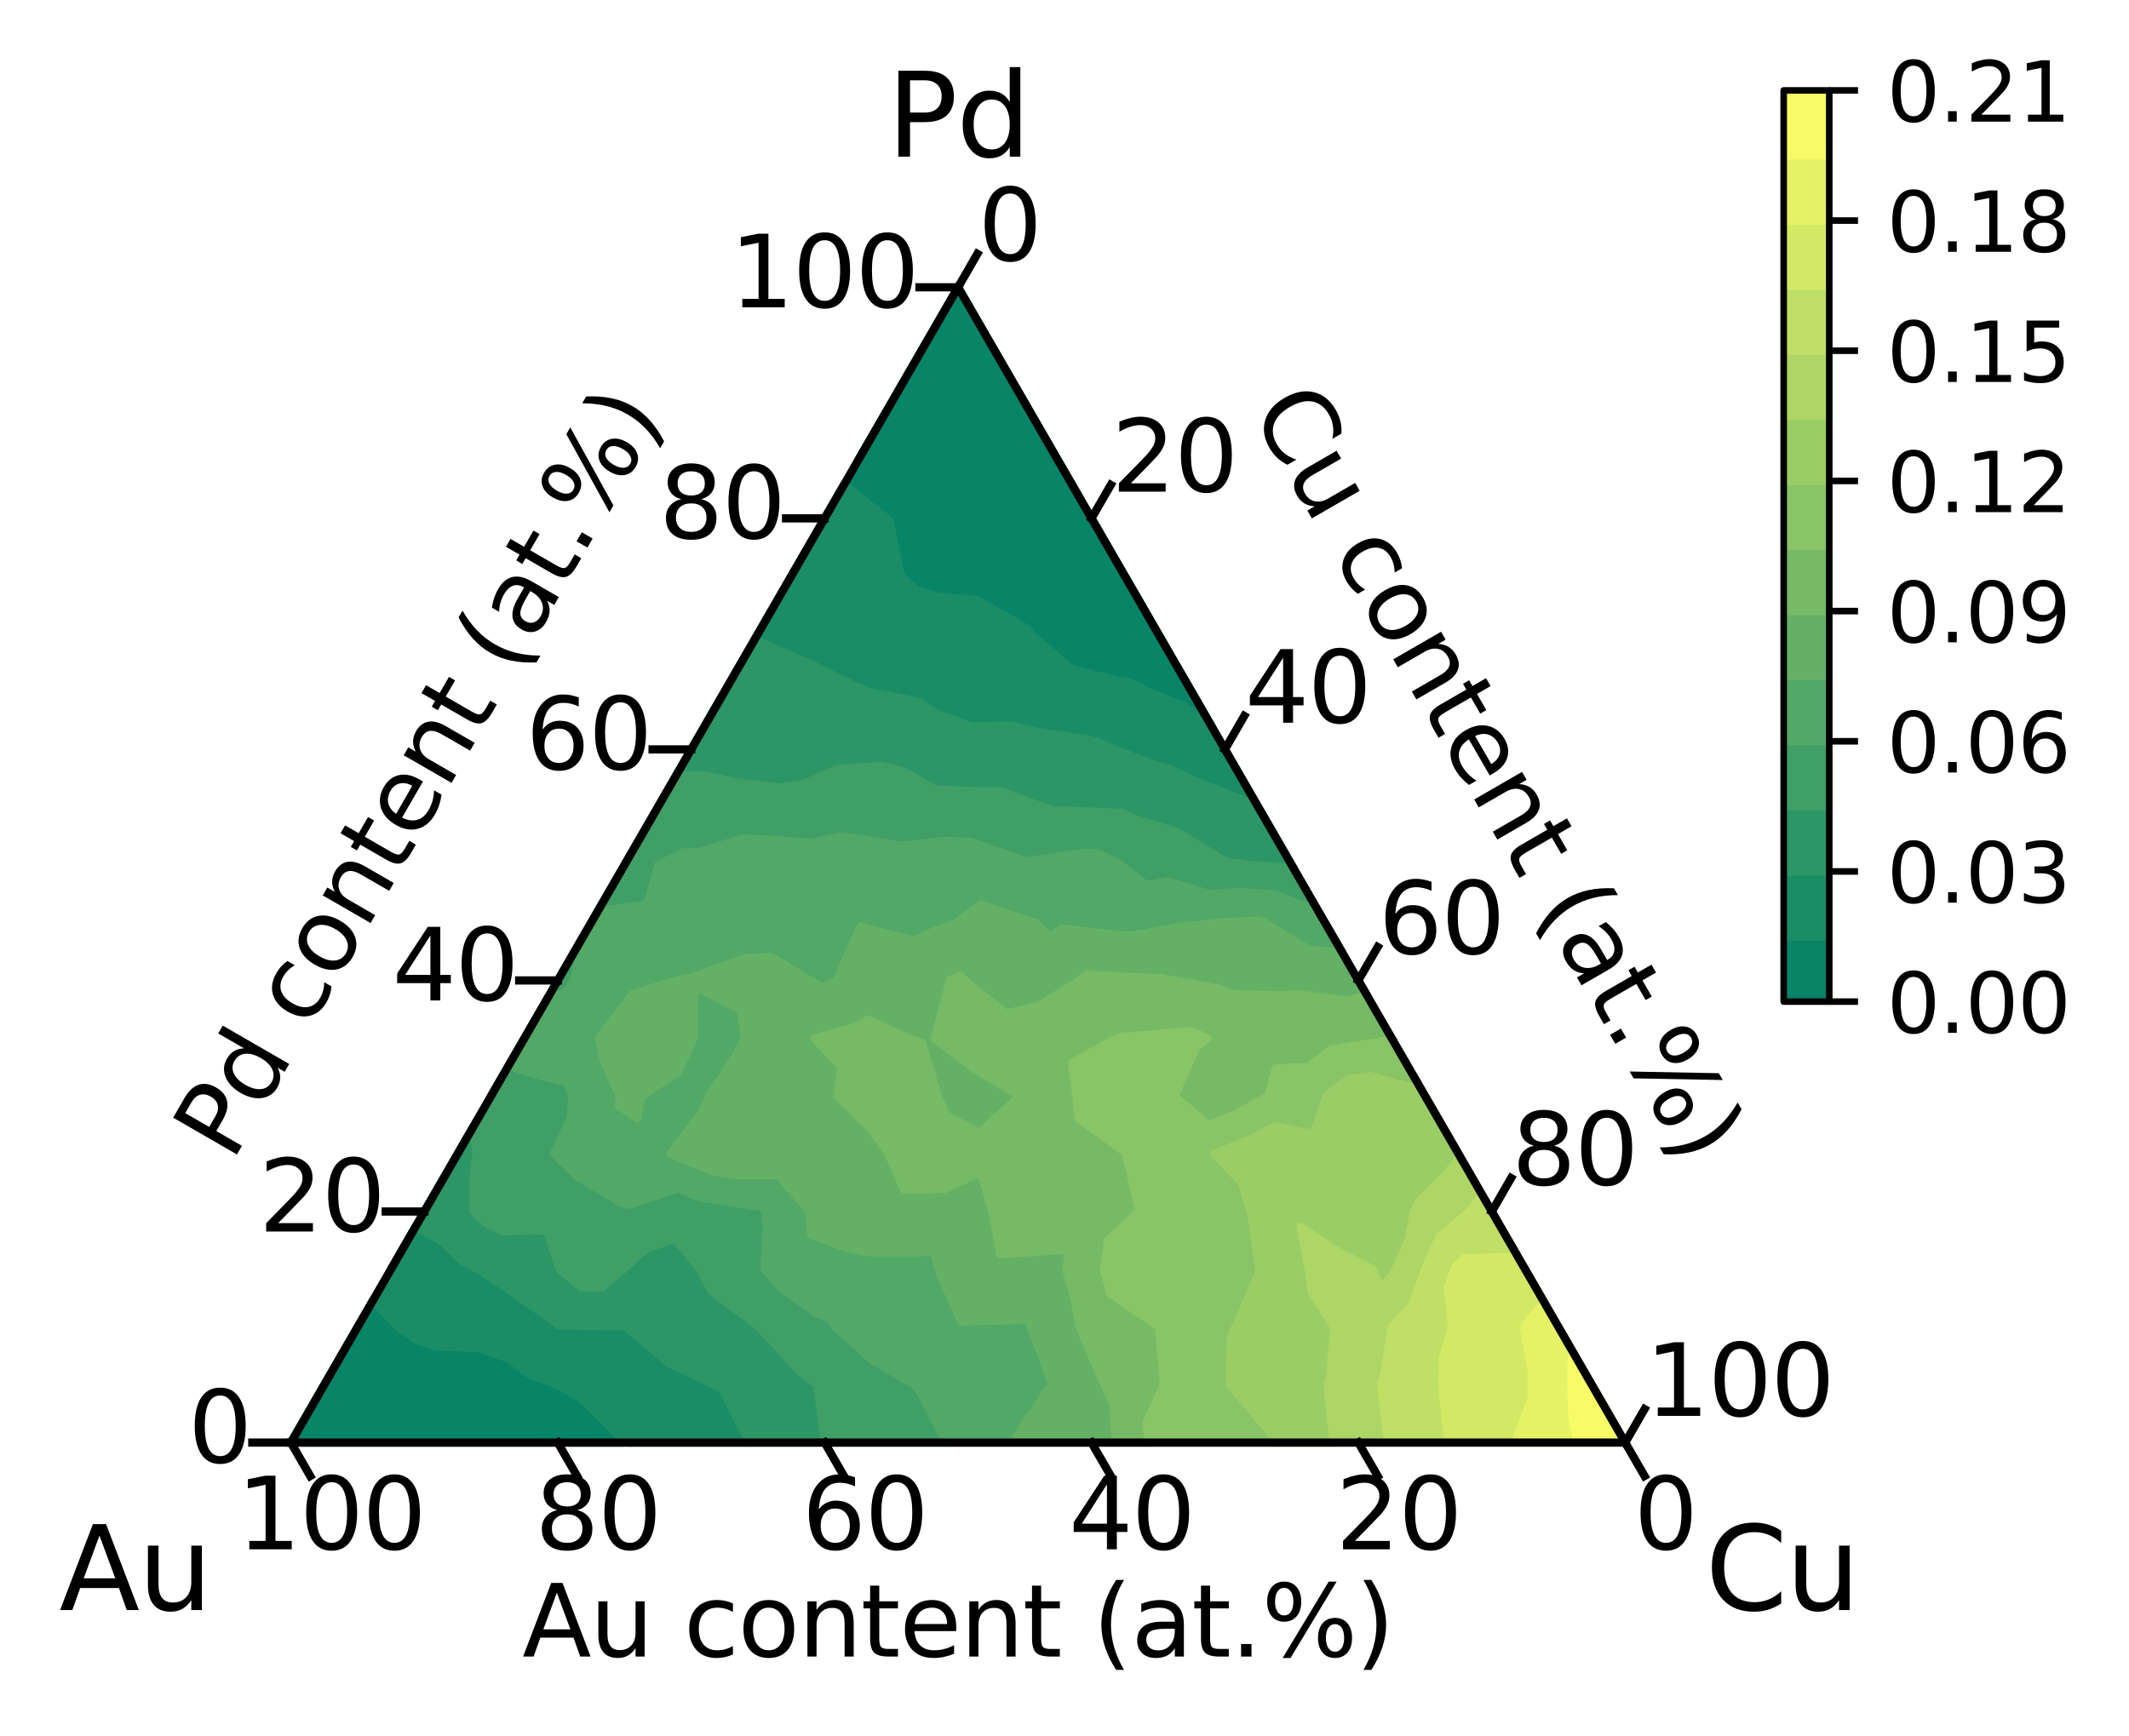 <?xml version="1.0" encoding="utf-8" standalone="no"?>
<!DOCTYPE svg PUBLIC "-//W3C//DTD SVG 1.1//EN"
  "http://www.w3.org/Graphics/SVG/1.1/DTD/svg11.dtd">
<svg xmlns:xlink="http://www.w3.org/1999/xlink" width="259.002pt" height="211.27pt" viewBox="0 0 259.002 211.27" xmlns="http://www.w3.org/2000/svg" version="1.1">
 <defs>
  <style type="text/css">*{stroke-linejoin: round; stroke-linecap: butt}</style>
 </defs>
 <g id="figure_1">
  <g id="patch_1">
   <path d="M 0 211.27 
L 259.002 211.27 
L 259.002 0 
L 0 0 
z
" style="fill: #ffffff"/>
  </g>
  <g id="axes_1">
   <g id="patch_2">
    <path d="M 27.273 183.653 
L 205.833 183.653 
L 205.833 26.841 
L 27.273 26.841 
z
" style="fill: #ffffff"/>
   </g>
   <g id="PathCollection_1">
    <defs>
     <path id="m150e39f22b" d="M 102.672 -152.271 
L 107.87 -148.196 
L 108.223 -147.826 
L 109.596 -141.167 
L 111.528 -139.494 
L 113.91 -138.715 
L 118.92 -138.239 
L 123.993 -135.31 
L 125 -134.712 
L 125.39 -134.138 
L 130.32 -129.869 
L 136.08 -128.432 
L 137.486 -128.222 
L 139.699 -127.109 
L 143.974 -125.401 
L 147.367 -122.94 
L 144.96 -127.109 
L 140.902 -134.138 
L 136.844 -141.167 
L 132.785 -148.196 
L 128.727 -155.225 
L 124.669 -162.254 
L 120.611 -169.283 
L 116.553 -176.312 
L 112.494 -169.283 
L 108.436 -162.254 
L 104.378 -155.225 
M 76.377 -35.733 
L 76.047 -35.865 
L 75.717 -36.172 
L 70.872 -40.959 
L 67.854 -42.762 
L 64.5 -43.981 
L 61.979 -45.909 
L 58.266 -47.241 
L 52.988 -47.424 
L 50.717 -48.223 
L 48.471 -49.791 
L 45.356 -52.997 
L 43.505 -49.791 
L 39.447 -42.762 
L 35.389 -35.733 
L 43.505 -35.733 
L 51.622 -35.733 
L 59.738 -35.733 
L 67.854 -35.733 
L 75.971 -35.733 
" style="stroke: #088466"/>
    </defs>
    <g clip-path="url(#pa6cd8d356a)">
     <use xlink:href="#m150e39f22b" x="0" y="211.27" style="fill: #088466; stroke: #088466"/>
    </g>
   </g>
   <g id="PathCollection_2">
    <defs>
     <path id="m1c103db5a5" d="M 147.367 -122.94 
L 143.974 -125.401 
L 139.699 -127.109 
L 137.486 -128.222 
L 136.08 -128.432 
L 130.32 -129.869 
L 125.39 -134.138 
L 125 -134.712 
L 123.993 -135.31 
L 118.92 -138.239 
L 113.91 -138.715 
L 111.528 -139.494 
L 109.596 -141.167 
L 108.223 -147.826 
L 107.87 -148.196 
L 102.672 -152.271 
L 100.32 -148.196 
L 96.262 -141.167 
L 92.204 -134.138 
L 91.835 -133.499 
L 92.894 -132.942 
L 98.291 -130.624 
L 104.001 -127.763 
L 104.658 -127.594 
L 105.46 -127.109 
L 111.772 -125.858 
L 114.069 -124.382 
L 118.168 -122.878 
L 122.984 -122.998 
L 125.935 -122.274 
L 132.063 -121.331 
L 133.346 -121.052 
L 135.534 -120.08 
L 139.923 -118.385 
L 142.288 -117.679 
L 146.524 -115.76 
L 152.951 -113.268 
L 149.018 -120.08 
M 45.356 -52.997 
L 48.471 -49.791 
L 50.717 -48.223 
L 52.988 -47.424 
L 58.266 -47.241 
L 61.979 -45.909 
L 64.5 -43.981 
L 67.854 -42.762 
L 70.872 -40.959 
L 75.717 -36.172 
L 76.047 -35.865 
L 76.377 -35.733 
L 84.087 -35.733 
L 91.134 -35.733 
L 87.875 -42.293 
L 86.943 -42.762 
L 81.499 -45.308 
L 76.166 -49.791 
L 76.076 -49.973 
L 75.934 -49.854 
L 67.98 -50.007 
L 67.49 -50.421 
L 62.23 -54.107 
L 58.202 -56.82 
L 56.262 -57.828 
L 53.651 -60.334 
L 50.54 -61.974 
L 47.564 -56.82 
" style="stroke: #1a8d66"/>
    </defs>
    <g clip-path="url(#pa6cd8d356a)">
     <use xlink:href="#m1c103db5a5" x="0" y="211.27" style="fill: #1a8d66; stroke: #1a8d66"/>
    </g>
   </g>
   <g id="PathCollection_3">
    <defs>
     <path id="ma4f10b18a1" d="M 152.951 -113.268 
L 146.524 -115.76 
L 142.288 -117.679 
L 139.923 -118.385 
L 135.534 -120.08 
L 133.346 -121.052 
L 132.063 -121.331 
L 125.935 -122.274 
L 122.984 -122.998 
L 118.168 -122.878 
L 114.069 -124.382 
L 111.772 -125.858 
L 105.46 -127.109 
L 104.658 -127.594 
L 104.001 -127.763 
L 98.291 -130.624 
L 92.894 -132.942 
L 91.835 -133.499 
L 88.145 -127.109 
L 84.087 -120.08 
L 82.277 -116.946 
L 85.947 -116.859 
L 89.866 -116.031 
L 94.892 -115.424 
L 97.922 -115.927 
L 101.721 -117.654 
L 107.266 -118.053 
L 109.997 -117.377 
L 113.735 -115.2 
L 119.521 -114.938 
L 121.723 -114.977 
L 126.977 -113.051 
L 128.468 -112.602 
L 128.946 -112.672 
L 136.445 -112.362 
L 137.585 -111.768 
L 143.214 -110.027 
L 148.607 -106.734 
L 149.229 -106.388 
L 151.724 -106.022 
L 156.936 -105.679 
L 157.447 -105.482 
L 157.134 -106.022 
L 153.076 -113.051 
M 50.54 -61.974 
L 53.651 -60.334 
L 56.262 -57.828 
L 58.202 -56.82 
L 62.23 -54.107 
L 67.49 -50.421 
L 67.98 -50.007 
L 75.934 -49.854 
L 76.076 -49.973 
L 76.166 -49.791 
L 81.499 -45.308 
L 86.943 -42.762 
L 87.875 -42.293 
L 91.134 -35.733 
L 92.204 -35.733 
L 100.32 -35.733 
L 99.431 -42.762 
L 97.246 -44.467 
L 92.328 -49.791 
L 92.24 -49.853 
L 92.023 -50.103 
L 86.587 -54.121 
L 85.188 -56.82 
L 82.172 -60.532 
L 78.573 -59.342 
L 75.831 -56.82 
L 73.192 -54.603 
L 70.661 -54.652 
L 68.1 -56.82 
L 66.536 -61.566 
L 61.125 -61.447 
L 58.992 -62.556 
L 57.645 -63.849 
L 57.549 -67.641 
L 57.934 -70.878 
L 57.626 -74.248 
L 55.68 -70.878 
L 51.622 -63.849 
" style="stroke: #2c9666"/>
    </defs>
    <g clip-path="url(#pa6cd8d356a)">
     <use xlink:href="#ma4f10b18a1" x="0" y="211.27" style="fill: #2c9666; stroke: #2c9666"/>
    </g>
   </g>
   <g id="PathCollection_4">
    <defs>
     <path id="m9de7af0b4a" d="M 157.447 -105.482 
L 156.936 -105.679 
L 151.724 -106.022 
L 149.229 -106.388 
L 148.607 -106.734 
L 143.214 -110.027 
L 137.585 -111.768 
L 136.445 -112.362 
L 128.946 -112.672 
L 128.468 -112.602 
L 126.977 -113.051 
L 121.723 -114.977 
L 119.521 -114.938 
L 113.735 -115.2 
L 109.997 -117.377 
L 107.266 -118.053 
L 101.721 -117.654 
L 97.922 -115.927 
L 94.892 -115.424 
L 89.866 -116.031 
L 85.947 -116.859 
L 82.277 -116.946 
L 80.029 -113.051 
L 75.971 -106.022 
L 72.724 -100.399 
L 78.734 -101.237 
L 80.093 -106.022 
L 83.189 -107.579 
L 84.973 -107.557 
L 90.343 -109.246 
L 93.961 -109.067 
L 98.77 -108.707 
L 102.349 -109.537 
L 106.807 -108.845 
L 109.789 -108.365 
L 114.86 -108.955 
L 118.171 -108.826 
L 124.3 -106.661 
L 124.929 -106.472 
L 131.93 -107.504 
L 133.601 -107.435 
L 136.311 -106.022 
L 139.481 -103.562 
L 142.044 -104.044 
L 146.996 -102.52 
L 150.92 -102.728 
L 155.074 -102.454 
L 160.373 -100.413 
M 66.711 -89.985 
L 68.751 -90.411 
L 69.775 -91.965 
L 71.236 -97.822 
L 67.854 -91.965 
M 57.626 -74.248 
L 57.934 -70.878 
L 57.549 -67.641 
L 57.645 -63.849 
L 58.992 -62.556 
L 61.125 -61.447 
L 66.536 -61.566 
L 68.1 -56.82 
L 70.661 -54.652 
L 73.192 -54.603 
L 75.831 -56.82 
L 78.573 -59.342 
L 82.172 -60.532 
L 85.188 -56.82 
L 86.587 -54.121 
L 92.023 -50.103 
L 92.24 -49.853 
L 92.328 -49.791 
L 97.246 -44.467 
L 99.431 -42.762 
L 100.32 -35.733 
L 108.436 -35.733 
L 115.113 -35.733 
L 111.974 -41.861 
L 111.289 -42.762 
L 106.114 -45.769 
L 101.623 -49.791 
L 100.958 -50.895 
L 99.37 -51.436 
L 94.957 -54.56 
L 92.997 -56.82 
L 93.28 -61.984 
L 93.129 -63.849 
L 92.58 -64.501 
L 91.827 -64.501 
L 85.087 -65.58 
L 82.476 -66.64 
L 76.428 -64.641 
L 75.249 -65.098 
L 70.298 -68.081 
L 67.397 -70.878 
L 69.431 -75.176 
L 69.654 -77.907 
L 68.869 -79.664 
L 66.574 -80.124 
L 61.862 -81.585 
L 59.738 -77.907 
" style="stroke: #409f66"/>
    </defs>
    <g clip-path="url(#pa6cd8d356a)">
     <use xlink:href="#m9de7af0b4a" x="0" y="211.27" style="fill: #409f66; stroke: #409f66"/>
    </g>
   </g>
   <g id="PathCollection_5">
    <defs>
     <path id="m9ad0bdc024" d="M 160.373 -100.413 
L 155.074 -102.454 
L 150.92 -102.728 
L 146.996 -102.52 
L 142.044 -104.044 
L 139.481 -103.562 
L 136.311 -106.022 
L 133.601 -107.435 
L 131.93 -107.504 
L 124.929 -106.472 
L 124.3 -106.661 
L 118.171 -108.826 
L 114.86 -108.955 
L 109.789 -108.365 
L 106.807 -108.845 
L 102.349 -109.537 
L 98.77 -108.707 
L 93.961 -109.067 
L 90.343 -109.246 
L 84.973 -107.557 
L 83.189 -107.579 
L 80.093 -106.022 
L 78.734 -101.237 
L 72.724 -100.399 
L 71.913 -98.993 
L 71.236 -97.822 
L 69.775 -91.965 
L 68.751 -90.411 
L 66.711 -89.985 
L 63.796 -84.936 
L 61.862 -81.585 
L 66.574 -80.124 
L 68.869 -79.664 
L 69.654 -77.907 
L 69.431 -75.176 
L 67.397 -70.878 
L 70.298 -68.081 
L 75.249 -65.098 
L 76.428 -64.641 
L 82.476 -66.64 
L 85.087 -65.58 
L 91.827 -64.501 
L 92.58 -64.501 
L 93.129 -63.849 
L 93.28 -61.984 
L 92.997 -56.82 
L 94.957 -54.56 
L 99.37 -51.436 
L 100.958 -50.895 
L 101.623 -49.791 
L 106.114 -45.769 
L 111.289 -42.762 
L 111.974 -41.861 
L 115.113 -35.733 
L 116.553 -35.733 
L 123.17 -35.733 
L 123.968 -36.946 
L 127.937 -42.762 
L 126.883 -45.957 
L 125.389 -49.791 
L 125.21 -50.728 
L 124.158 -50.675 
L 116.935 -50.453 
L 114.149 -56.82 
L 113.72 -58.942 
L 111.303 -58.883 
L 105.569 -58.883 
L 102.832 -59.497 
L 98.697 -61.037 
L 98.469 -63.849 
L 94.754 -68.267 
L 89.653 -68.267 
L 86.893 -68.708 
L 81.551 -70.878 
L 85.332 -75.751 
L 86.296 -77.907 
L 89.446 -82.683 
L 90.636 -84.936 
L 90.123 -88.361 
L 84.468 -91.306 
L 84.379 -84.936 
L 82.435 -80.768 
L 77.967 -77.907 
L 77.532 -75.203 
L 75.302 -76.748 
L 75.397 -77.907 
L 73.434 -82.3 
L 72.874 -84.936 
L 76.939 -90.287 
L 82.284 -91.965 
L 83.915 -92.264 
L 84.324 -92.374 
L 90.637 -94.678 
L 93.843 -94.804 
L 98.551 -91.965 
L 99.854 -91.157 
L 100.661 -91.373 
L 101.804 -91.965 
L 104.675 -98.479 
L 111.24 -96.821 
L 113.206 -97.762 
L 116.437 -98.993 
L 119.318 -101.233 
L 121.446 -100.439 
L 125.923 -98.993 
L 127.726 -97.259 
L 129.135 -98.287 
L 135.979 -97.497 
L 137.759 -97.409 
L 144.788 -98.695 
L 145.18 -98.612 
L 148.116 -98.993 
L 152.929 -99.249 
L 153.213 -99.23 
L 153.827 -98.993 
L 159.27 -95.664 
L 163.3 -95.344 
L 161.193 -98.993 
" style="stroke: #52a866"/>
    </defs>
    <g clip-path="url(#pa6cd8d356a)">
     <use xlink:href="#m9ad0bdc024" x="0" y="211.27" style="fill: #52a866; stroke: #52a866"/>
    </g>
   </g>
   <g id="PathCollection_6">
    <defs>
     <path id="ma063f87b47" d="M 163.3 -95.344 
L 159.27 -95.664 
L 153.827 -98.993 
L 153.213 -99.23 
L 152.929 -99.249 
L 148.116 -98.993 
L 145.18 -98.612 
L 144.788 -98.695 
L 137.759 -97.409 
L 135.979 -97.497 
L 129.135 -98.287 
L 127.726 -97.259 
L 125.923 -98.993 
L 121.446 -100.439 
L 119.318 -101.233 
L 116.437 -98.993 
L 113.206 -97.762 
L 111.24 -96.821 
L 104.675 -98.479 
L 101.804 -91.965 
L 100.661 -91.373 
L 99.854 -91.157 
L 98.551 -91.965 
L 93.843 -94.804 
L 90.637 -94.678 
L 84.324 -92.374 
L 83.915 -92.264 
L 82.284 -91.965 
L 76.939 -90.287 
L 72.874 -84.936 
L 73.434 -82.3 
L 75.397 -77.907 
L 75.302 -76.748 
L 77.532 -75.203 
L 77.967 -77.907 
L 82.435 -80.768 
L 84.379 -84.936 
L 84.468 -91.306 
L 90.123 -88.361 
L 90.636 -84.936 
L 89.446 -82.683 
L 86.296 -77.907 
L 85.332 -75.751 
L 81.551 -70.878 
L 86.893 -68.708 
L 89.653 -68.267 
L 94.754 -68.267 
L 98.469 -63.849 
L 98.697 -61.037 
L 102.832 -59.497 
L 105.569 -58.883 
L 111.303 -58.883 
L 113.72 -58.942 
L 114.149 -56.82 
L 116.935 -50.453 
L 124.158 -50.675 
L 125.21 -50.728 
L 125.389 -49.791 
L 126.883 -45.957 
L 127.937 -42.762 
L 123.968 -36.946 
L 123.17 -35.733 
L 124.669 -35.733 
L 132.785 -35.733 
L 135.734 -35.733 
L 135.452 -40.351 
L 134.375 -42.762 
L 131.95 -48.344 
L 131.386 -49.791 
L 130.697 -53.409 
L 129.727 -56.82 
L 130.094 -59.187 
L 127.44 -59.05 
L 121.668 -58.65 
L 120.749 -63.849 
L 119.331 -68.661 
L 114.963 -66.602 
L 109.987 -66.535 
L 108.081 -70.878 
L 106.052 -73.777 
L 101.934 -77.907 
L 102.349 -81.421 
L 99.117 -84.936 
L 103.675 -86.153 
L 105.681 -87.193 
L 110.422 -84.936 
L 112.176 -84.384 
L 114.074 -77.907 
L 115.155 -75.485 
L 119.147 -73.414 
L 124.063 -77.907 
L 118.488 -81.259 
L 113.712 -84.936 
L 114.708 -88.77 
L 115.586 -91.965 
L 116.343 -92.327 
L 116.88 -92.531 
L 117.348 -91.965 
L 122.336 -87.923 
L 126.438 -88.9 
L 131.336 -91.965 
L 132.356 -92.708 
L 133.161 -92.615 
L 140.743 -92.24 
L 141.098 -92.305 
L 142.705 -91.965 
L 148.441 -90.965 
L 149.998 -90.268 
L 156.103 -90.177 
L 158.116 -90.264 
L 163.842 -89.524 
L 166.308 -90.134 
L 165.251 -91.965 
" style="stroke: #64b166"/>
    </defs>
    <g clip-path="url(#pa6cd8d356a)">
     <use xlink:href="#ma063f87b47" x="0" y="211.27" style="fill: #64b166; stroke: #64b166"/>
    </g>
   </g>
   <g id="PathCollection_7">
    <defs>
     <path id="m164bddf529" d="M 166.308 -90.134 
L 163.842 -89.524 
L 158.116 -90.264 
L 156.103 -90.177 
L 149.998 -90.268 
L 148.441 -90.965 
L 142.705 -91.965 
L 141.098 -92.305 
L 140.743 -92.24 
L 133.161 -92.615 
L 132.356 -92.708 
L 131.336 -91.965 
L 126.438 -88.9 
L 122.336 -87.923 
L 117.348 -91.965 
L 116.88 -92.531 
L 116.343 -92.327 
L 115.586 -91.965 
L 114.708 -88.77 
L 113.712 -84.936 
L 118.488 -81.259 
L 124.063 -77.907 
L 119.147 -73.414 
L 115.155 -75.485 
L 114.074 -77.907 
L 112.176 -84.384 
L 110.422 -84.936 
L 105.681 -87.193 
L 103.675 -86.153 
L 99.117 -84.936 
L 102.349 -81.421 
L 101.934 -77.907 
L 106.052 -73.777 
L 108.081 -70.878 
L 109.987 -66.535 
L 114.963 -66.602 
L 119.331 -68.661 
L 120.749 -63.849 
L 121.668 -58.65 
L 127.44 -59.05 
L 130.094 -59.187 
L 129.727 -56.82 
L 130.697 -53.409 
L 131.386 -49.791 
L 131.95 -48.344 
L 134.375 -42.762 
L 135.452 -40.351 
L 135.734 -35.733 
L 139.649 -35.733 
L 139.5 -38.16 
L 141.578 -42.762 
L 141.023 -49.581 
L 141.019 -49.791 
L 140.987 -49.939 
L 140.808 -49.952 
L 135.119 -53.832 
L 134.269 -56.82 
L 134.814 -60.334 
L 138.583 -63.849 
L 137.069 -70.487 
L 136.994 -70.878 
L 137.063 -71.258 
L 136.663 -71.19 
L 131.213 -75.184 
L 130.929 -77.907 
L 130.427 -81.991 
L 135.916 -84.936 
L 136.722 -85.145 
L 136.955 -85.128 
L 144.481 -85.765 
L 145.351 -85.613 
L 146.864 -84.936 
L 145.567 -83.884 
L 142.888 -77.907 
L 146.97 -74.359 
L 150.3 -75.687 
L 154.331 -77.907 
L 155.191 -81.273 
L 159.182 -81.452 
L 161.976 -83.578 
L 169.175 -84.703 
L 169.495 -84.614 
L 169.309 -84.936 
" style="stroke: #76ba66"/>
    </defs>
    <g clip-path="url(#pa6cd8d356a)">
     <use xlink:href="#m164bddf529" x="0" y="211.27" style="fill: #76ba66; stroke: #76ba66"/>
    </g>
   </g>
   <g id="PathCollection_8">
    <defs>
     <path id="m272ff31bba" d="M 169.495 -84.614 
L 169.175 -84.703 
L 161.976 -83.578 
L 159.182 -81.452 
L 155.191 -81.273 
L 154.331 -77.907 
L 150.3 -75.687 
L 146.97 -74.359 
L 142.888 -77.907 
L 145.567 -83.884 
L 146.864 -84.936 
L 145.351 -85.613 
L 144.481 -85.765 
L 136.955 -85.128 
L 136.722 -85.145 
L 135.916 -84.936 
L 130.427 -81.991 
L 130.929 -77.907 
L 131.213 -75.184 
L 136.663 -71.19 
L 137.063 -71.258 
L 136.994 -70.878 
L 137.069 -70.487 
L 138.583 -63.849 
L 134.814 -60.334 
L 134.269 -56.82 
L 135.119 -53.832 
L 140.808 -49.952 
L 140.987 -49.939 
L 141.019 -49.791 
L 141.023 -49.581 
L 141.578 -42.762 
L 139.5 -38.16 
L 139.649 -35.733 
L 140.902 -35.733 
L 149.018 -35.733 
L 155.511 -35.733 
L 151.695 -40.369 
L 149.59 -42.762 
L 149.746 -48.529 
L 150.281 -49.791 
L 153.23 -56.553 
L 153.197 -56.82 
L 153.166 -56.976 
L 152.174 -63.849 
L 151.047 -67.363 
L 147.75 -70.878 
L 152.08 -72.604 
L 155.002 -74.213 
L 159.792 -73.303 
L 161.399 -77.907 
L 164.075 -79.943 
L 166.659 -80.346 
L 172.973 -78.589 
" style="stroke: #89c466"/>
    </defs>
    <g clip-path="url(#pa6cd8d356a)">
     <use xlink:href="#m272ff31bba" x="0" y="211.27" style="fill: #89c466; stroke: #89c466"/>
    </g>
   </g>
   <g id="PathCollection_9">
    <defs>
     <path id="m8b80206f94" d="M 172.973 -78.589 
L 166.659 -80.346 
L 164.075 -79.943 
L 161.399 -77.907 
L 159.792 -73.303 
L 155.002 -74.213 
L 152.08 -72.604 
L 147.75 -70.878 
L 151.047 -67.363 
L 152.174 -63.849 
L 153.166 -56.976 
L 153.197 -56.82 
L 153.23 -56.553 
L 150.281 -49.791 
L 149.746 -48.529 
L 149.59 -42.762 
L 151.695 -40.369 
L 155.511 -35.733 
L 157.134 -35.733 
L 162.218 -35.733 
L 161.604 -42.05 
L 161.54 -42.762 
L 161.842 -43.886 
L 162.312 -49.791 
L 159.576 -54.019 
L 159.224 -56.82 
L 158.225 -61.96 
L 162.51 -59.101 
L 166.956 -56.82 
L 168 -54.552 
L 169.602 -56.312 
L 169.786 -56.82 
L 171.338 -60.334 
L 172.037 -63.849 
L 172.629 -65.127 
L 175.985 -68.383 
L 177.623 -70.535 
L 177.425 -70.878 
L 173.367 -77.907 
" style="stroke: #9bcd66"/>
    </defs>
    <g clip-path="url(#pa6cd8d356a)">
     <use xlink:href="#m8b80206f94" x="0" y="211.27" style="fill: #9bcd66; stroke: #9bcd66"/>
    </g>
   </g>
   <g id="PathCollection_10">
    <defs>
     <path id="mc597805eb3" d="M 177.623 -70.535 
L 175.985 -68.383 
L 172.629 -65.127 
L 172.037 -63.849 
L 171.338 -60.334 
L 169.786 -56.82 
L 169.602 -56.312 
L 168 -54.552 
L 166.956 -56.82 
L 162.51 -59.101 
L 158.225 -61.96 
L 159.224 -56.82 
L 159.576 -54.019 
L 162.312 -49.791 
L 161.842 -43.886 
L 161.54 -42.762 
L 161.604 -42.05 
L 162.218 -35.733 
L 165.251 -35.733 
L 168.894 -35.733 
L 168.219 -40.874 
L 168.05 -42.762 
L 168.45 -44.25 
L 169.328 -49.791 
L 171.8 -52.506 
L 173.367 -56.82 
L 175.126 -60.803 
L 178.778 -63.849 
L 180.316 -65.87 
" style="stroke: #add666"/>
    </defs>
    <g clip-path="url(#pa6cd8d356a)">
     <use xlink:href="#mc597805eb3" x="0" y="211.27" style="fill: #add666; stroke: #add666"/>
    </g>
   </g>
   <g id="PathCollection_11">
    <defs>
     <path id="m38ea5873fd" d="M 180.316 -65.87 
L 178.778 -63.849 
L 175.126 -60.803 
L 173.367 -56.82 
L 171.8 -52.506 
L 169.328 -49.791 
L 168.45 -44.25 
L 168.05 -42.762 
L 168.219 -40.874 
L 168.894 -35.733 
L 173.367 -35.733 
L 176.179 -35.733 
L 175.731 -39.826 
L 175.486 -42.762 
L 175.522 -46.059 
L 176.66 -49.791 
L 176.137 -54.588 
L 176.948 -56.82 
L 177.155 -57.288 
L 178.198 -58.158 
L 184.648 -58.367 
L 181.484 -63.849 
" style="stroke: #bfdf66"/>
    </defs>
    <g clip-path="url(#pa6cd8d356a)">
     <use xlink:href="#m38ea5873fd" x="0" y="211.27" style="fill: #bfdf66; stroke: #bfdf66"/>
    </g>
   </g>
   <g id="PathCollection_12">
    <defs>
     <path id="m69be3e3a4d" d="M 184.648 -58.367 
L 178.198 -58.158 
L 177.155 -57.288 
L 176.948 -56.82 
L 176.137 -54.588 
L 176.66 -49.791 
L 175.522 -46.059 
L 175.486 -42.762 
L 175.731 -39.826 
L 176.179 -35.733 
L 181.484 -35.733 
L 184.321 -35.733 
L 186.402 -41.272 
L 186.341 -42.762 
L 186.387 -44.226 
L 185.363 -49.791 
L 187.855 -52.812 
L 185.542 -56.82 
" style="stroke: #d3e966"/>
    </defs>
    <g clip-path="url(#pa6cd8d356a)">
     <use xlink:href="#m69be3e3a4d" x="0" y="211.27" style="fill: #d3e966; stroke: #d3e966"/>
    </g>
   </g>
   <g id="PathCollection_13">
    <defs>
     <path id="m138d0b56bc" d="M 187.855 -52.812 
L 185.363 -49.791 
L 186.387 -44.226 
L 186.341 -42.762 
L 186.402 -41.272 
L 184.321 -35.733 
L 189.6 -35.733 
L 191.948 -35.733 
L 191.301 -38.679 
L 191.134 -42.762 
L 191.266 -46.906 
L 189.6 -49.791 
" style="stroke: #e5f266"/>
    </defs>
    <g clip-path="url(#pa6cd8d356a)">
     <use xlink:href="#m138d0b56bc" x="0" y="211.27" style="fill: #e5f266; stroke: #e5f266"/>
    </g>
   </g>
   <g id="PathCollection_14">
    <defs>
     <path id="ma9fddf49eb" d="M 191.266 -46.906 
L 191.134 -42.762 
L 191.301 -38.679 
L 191.948 -35.733 
L 197.716 -35.733 
L 193.658 -42.762 
" style="stroke: #f7fb66"/>
    </defs>
    <g clip-path="url(#pa6cd8d356a)">
     <use xlink:href="#ma9fddf49eb" x="0" y="211.27" style="fill: #f7fb66; stroke: #f7fb66"/>
    </g>
   </g>
   <g id="line2d_1">
    <path d="M 35.389 175.537 
L 116.553 34.957 
" clip-path="url(#pa6cd8d356a)" style="fill: none; stroke: #000000; stroke-linecap: square"/>
   </g>
   <g id="line2d_2">
    <path d="M 116.553 34.957 
L 197.716 175.537 
" clip-path="url(#pa6cd8d356a)" style="fill: none; stroke: #000000; stroke-linecap: square"/>
   </g>
   <g id="line2d_3">
    <path d="M 35.389 175.537 
L 197.716 175.537 
" clip-path="url(#pa6cd8d356a)" style="fill: none; stroke: #000000; stroke-linecap: square"/>
   </g>
   <g id="line2d_4">
    <path d="M 197.716 175.537 
L 200.064 179.603 
" clip-path="url(#pa6cd8d356a)" style="fill: none; stroke: #000000; stroke-linecap: square"/>
   </g>
   <g id="line2d_5">
    <path d="M 165.251 175.537 
L 167.598 179.603 
" clip-path="url(#pa6cd8d356a)" style="fill: none; stroke: #000000; stroke-linecap: square"/>
   </g>
   <g id="line2d_6">
    <path d="M 132.785 175.537 
L 135.133 179.603 
" clip-path="url(#pa6cd8d356a)" style="fill: none; stroke: #000000; stroke-linecap: square"/>
   </g>
   <g id="line2d_7">
    <path d="M 100.32 175.537 
L 102.667 179.603 
" clip-path="url(#pa6cd8d356a)" style="fill: none; stroke: #000000; stroke-linecap: square"/>
   </g>
   <g id="line2d_8">
    <path d="M 67.854 175.537 
L 70.202 179.603 
" clip-path="url(#pa6cd8d356a)" style="fill: none; stroke: #000000; stroke-linecap: square"/>
   </g>
   <g id="line2d_9">
    <path d="M 35.389 175.537 
L 37.737 179.603 
" clip-path="url(#pa6cd8d356a)" style="fill: none; stroke: #000000; stroke-linecap: square"/>
   </g>
   <g id="line2d_10">
    <path d="M 35.389 175.537 
L 30.694 175.537 
" clip-path="url(#pa6cd8d356a)" style="fill: none; stroke: #000000; stroke-linecap: square"/>
   </g>
   <g id="line2d_11">
    <path d="M 51.622 147.421 
L 46.927 147.421 
" clip-path="url(#pa6cd8d356a)" style="fill: none; stroke: #000000; stroke-linecap: square"/>
   </g>
   <g id="line2d_12">
    <path d="M 67.854 119.305 
L 63.159 119.305 
" clip-path="url(#pa6cd8d356a)" style="fill: none; stroke: #000000; stroke-linecap: square"/>
   </g>
   <g id="line2d_13">
    <path d="M 84.087 91.189 
L 79.392 91.189 
" clip-path="url(#pa6cd8d356a)" style="fill: none; stroke: #000000; stroke-linecap: square"/>
   </g>
   <g id="line2d_14">
    <path d="M 100.32 63.073 
L 95.625 63.073 
" clip-path="url(#pa6cd8d356a)" style="fill: none; stroke: #000000; stroke-linecap: square"/>
   </g>
   <g id="line2d_15">
    <path d="M 116.553 34.957 
L 111.857 34.957 
" clip-path="url(#pa6cd8d356a)" style="fill: none; stroke: #000000; stroke-linecap: square"/>
   </g>
   <g id="line2d_16">
    <path d="M 116.553 34.957 
L 118.9 30.891 
" clip-path="url(#pa6cd8d356a)" style="fill: none; stroke: #000000; stroke-linecap: square"/>
   </g>
   <g id="line2d_17">
    <path d="M 132.785 63.073 
L 135.133 59.007 
" clip-path="url(#pa6cd8d356a)" style="fill: none; stroke: #000000; stroke-linecap: square"/>
   </g>
   <g id="line2d_18">
    <path d="M 149.018 91.189 
L 151.366 87.123 
" clip-path="url(#pa6cd8d356a)" style="fill: none; stroke: #000000; stroke-linecap: square"/>
   </g>
   <g id="line2d_19">
    <path d="M 165.251 119.305 
L 167.598 115.239 
" clip-path="url(#pa6cd8d356a)" style="fill: none; stroke: #000000; stroke-linecap: square"/>
   </g>
   <g id="line2d_20">
    <path d="M 181.484 147.421 
L 183.831 143.355 
" clip-path="url(#pa6cd8d356a)" style="fill: none; stroke: #000000; stroke-linecap: square"/>
   </g>
   <g id="line2d_21">
    <path d="M 197.716 175.537 
L 200.064 171.471 
" clip-path="url(#pa6cd8d356a)" style="fill: none; stroke: #000000; stroke-linecap: square"/>
   </g>
   <g id="matplotlib.axis_1">
    <g id="xtick_1"/>
    <g id="xtick_2"/>
    <g id="xtick_3"/>
    <g id="xtick_4"/>
    <g id="xtick_5"/>
   </g>
   <g id="matplotlib.axis_2">
    <g id="ytick_1"/>
    <g id="ytick_2"/>
    <g id="ytick_3"/>
    <g id="ytick_4"/>
    <g id="ytick_5"/>
   </g>
   <g id="text_1">
    <!-- 0 -->
    <g transform="translate(198.769 188.523) scale(0.12 -0.12)">
     <defs>
      <path id="DejaVuSans-30" d="M 2034 4250 
Q 1547 4250 1301 3770 
Q 1056 3291 1056 2328 
Q 1056 1369 1301 889 
Q 1547 409 2034 409 
Q 2525 409 2770 889 
Q 3016 1369 3016 2328 
Q 3016 3291 2770 3770 
Q 2525 4250 2034 4250 
z
M 2034 4750 
Q 2819 4750 3233 4129 
Q 3647 3509 3647 2328 
Q 3647 1150 3233 529 
Q 2819 -91 2034 -91 
Q 1250 -91 836 529 
Q 422 1150 422 2328 
Q 422 3509 836 4129 
Q 1250 4750 2034 4750 
z
" transform="scale(0.016)"/>
     </defs>
     <use xlink:href="#DejaVuSans-30"/>
    </g>
   </g>
   <g id="text_2">
    <!-- 20 -->
    <g transform="translate(162.486 188.523) scale(0.12 -0.12)">
     <defs>
      <path id="DejaVuSans-32" d="M 1228 531 
L 3431 531 
L 3431 0 
L 469 0 
L 469 531 
Q 828 903 1448 1529 
Q 2069 2156 2228 2338 
Q 2531 2678 2651 2914 
Q 2772 3150 2772 3378 
Q 2772 3750 2511 3984 
Q 2250 4219 1831 4219 
Q 1534 4219 1204 4116 
Q 875 4013 500 3803 
L 500 4441 
Q 881 4594 1212 4672 
Q 1544 4750 1819 4750 
Q 2544 4750 2975 4387 
Q 3406 4025 3406 3419 
Q 3406 3131 3298 2873 
Q 3191 2616 2906 2266 
Q 2828 2175 2409 1742 
Q 1991 1309 1228 531 
z
" transform="scale(0.016)"/>
     </defs>
     <use xlink:href="#DejaVuSans-32"/>
     <use xlink:href="#DejaVuSans-30" x="63.623"/>
    </g>
   </g>
   <g id="text_3">
    <!-- 40 -->
    <g transform="translate(130.02 188.523) scale(0.12 -0.12)">
     <defs>
      <path id="DejaVuSans-34" d="M 2419 4116 
L 825 1625 
L 2419 1625 
L 2419 4116 
z
M 2253 4666 
L 3047 4666 
L 3047 1625 
L 3713 1625 
L 3713 1100 
L 3047 1100 
L 3047 0 
L 2419 0 
L 2419 1100 
L 313 1100 
L 313 1709 
L 2253 4666 
z
" transform="scale(0.016)"/>
     </defs>
     <use xlink:href="#DejaVuSans-34"/>
     <use xlink:href="#DejaVuSans-30" x="63.623"/>
    </g>
   </g>
   <g id="text_4">
    <!-- 60 -->
    <g transform="translate(97.555 188.523) scale(0.12 -0.12)">
     <defs>
      <path id="DejaVuSans-36" d="M 2113 2584 
Q 1688 2584 1439 2293 
Q 1191 2003 1191 1497 
Q 1191 994 1439 701 
Q 1688 409 2113 409 
Q 2538 409 2786 701 
Q 3034 994 3034 1497 
Q 3034 2003 2786 2293 
Q 2538 2584 2113 2584 
z
M 3366 4563 
L 3366 3988 
Q 3128 4100 2886 4159 
Q 2644 4219 2406 4219 
Q 1781 4219 1451 3797 
Q 1122 3375 1075 2522 
Q 1259 2794 1537 2939 
Q 1816 3084 2150 3084 
Q 2853 3084 3261 2657 
Q 3669 2231 3669 1497 
Q 3669 778 3244 343 
Q 2819 -91 2113 -91 
Q 1303 -91 875 529 
Q 447 1150 447 2328 
Q 447 3434 972 4092 
Q 1497 4750 2381 4750 
Q 2619 4750 2861 4703 
Q 3103 4656 3366 4563 
z
" transform="scale(0.016)"/>
     </defs>
     <use xlink:href="#DejaVuSans-36"/>
     <use xlink:href="#DejaVuSans-30" x="63.623"/>
    </g>
   </g>
   <g id="text_5">
    <!-- 80 -->
    <g transform="translate(65.089 188.523) scale(0.12 -0.12)">
     <defs>
      <path id="DejaVuSans-38" d="M 2034 2216 
Q 1584 2216 1326 1975 
Q 1069 1734 1069 1313 
Q 1069 891 1326 650 
Q 1584 409 2034 409 
Q 2484 409 2743 651 
Q 3003 894 3003 1313 
Q 3003 1734 2745 1975 
Q 2488 2216 2034 2216 
z
M 1403 2484 
Q 997 2584 770 2862 
Q 544 3141 544 3541 
Q 544 4100 942 4425 
Q 1341 4750 2034 4750 
Q 2731 4750 3128 4425 
Q 3525 4100 3525 3541 
Q 3525 3141 3298 2862 
Q 3072 2584 2669 2484 
Q 3125 2378 3379 2068 
Q 3634 1759 3634 1313 
Q 3634 634 3220 271 
Q 2806 -91 2034 -91 
Q 1263 -91 848 271 
Q 434 634 434 1313 
Q 434 1759 690 2068 
Q 947 2378 1403 2484 
z
M 1172 3481 
Q 1172 3119 1398 2916 
Q 1625 2713 2034 2713 
Q 2441 2713 2670 2916 
Q 2900 3119 2900 3481 
Q 2900 3844 2670 4047 
Q 2441 4250 2034 4250 
Q 1625 4250 1398 4047 
Q 1172 3844 1172 3481 
z
" transform="scale(0.016)"/>
     </defs>
     <use xlink:href="#DejaVuSans-38"/>
     <use xlink:href="#DejaVuSans-30" x="63.623"/>
    </g>
   </g>
   <g id="text_6">
    <!-- 100 -->
    <g transform="translate(28.806 188.523) scale(0.12 -0.12)">
     <defs>
      <path id="DejaVuSans-31" d="M 794 531 
L 1825 531 
L 1825 4091 
L 703 3866 
L 703 4441 
L 1819 4666 
L 2450 4666 
L 2450 531 
L 3481 531 
L 3481 0 
L 794 0 
L 794 531 
z
" transform="scale(0.016)"/>
     </defs>
     <use xlink:href="#DejaVuSans-31"/>
     <use xlink:href="#DejaVuSans-30" x="63.623"/>
     <use xlink:href="#DejaVuSans-30" x="127.246"/>
    </g>
   </g>
   <g id="text_7">
    <!-- 0 -->
    <g transform="translate(22.884 177.972) scale(0.12 -0.12)">
     <use xlink:href="#DejaVuSans-30"/>
    </g>
   </g>
   <g id="text_8">
    <!-- 20 -->
    <g transform="translate(31.482 149.856) scale(0.12 -0.12)">
     <use xlink:href="#DejaVuSans-32"/>
     <use xlink:href="#DejaVuSans-30" x="63.623"/>
    </g>
   </g>
   <g id="text_9">
    <!-- 40 -->
    <g transform="translate(47.715 121.74) scale(0.12 -0.12)">
     <use xlink:href="#DejaVuSans-34"/>
     <use xlink:href="#DejaVuSans-30" x="63.623"/>
    </g>
   </g>
   <g id="text_10">
    <!-- 60 -->
    <g transform="translate(63.947 93.624) scale(0.12 -0.12)">
     <use xlink:href="#DejaVuSans-36"/>
     <use xlink:href="#DejaVuSans-30" x="63.623"/>
    </g>
   </g>
   <g id="text_11">
    <!-- 80 -->
    <g transform="translate(80.18 65.508) scale(0.12 -0.12)">
     <use xlink:href="#DejaVuSans-38"/>
     <use xlink:href="#DejaVuSans-30" x="63.623"/>
    </g>
   </g>
   <g id="text_12">
    <!-- 100 -->
    <g transform="translate(88.778 37.392) scale(0.12 -0.12)">
     <use xlink:href="#DejaVuSans-31"/>
     <use xlink:href="#DejaVuSans-30" x="63.623"/>
     <use xlink:href="#DejaVuSans-30" x="127.246"/>
    </g>
   </g>
   <g id="text_13">
    <!-- 0 -->
    <g transform="translate(118.988 31.711) scale(0.12 -0.12)">
     <use xlink:href="#DejaVuSans-30"/>
    </g>
   </g>
   <g id="text_14">
    <!-- 20 -->
    <g transform="translate(135.22 59.827) scale(0.12 -0.12)">
     <use xlink:href="#DejaVuSans-32"/>
     <use xlink:href="#DejaVuSans-30" x="63.623"/>
    </g>
   </g>
   <g id="text_15">
    <!-- 40 -->
    <g transform="translate(151.453 87.943) scale(0.12 -0.12)">
     <use xlink:href="#DejaVuSans-34"/>
     <use xlink:href="#DejaVuSans-30" x="63.623"/>
    </g>
   </g>
   <g id="text_16">
    <!-- 60 -->
    <g transform="translate(167.686 116.059) scale(0.12 -0.12)">
     <use xlink:href="#DejaVuSans-36"/>
     <use xlink:href="#DejaVuSans-30" x="63.623"/>
    </g>
   </g>
   <g id="text_17">
    <!-- 80 -->
    <g transform="translate(183.918 144.175) scale(0.12 -0.12)">
     <use xlink:href="#DejaVuSans-38"/>
     <use xlink:href="#DejaVuSans-30" x="63.623"/>
    </g>
   </g>
   <g id="text_18">
    <!-- 100 -->
    <g transform="translate(200.151 172.29) scale(0.12 -0.12)">
     <use xlink:href="#DejaVuSans-31"/>
     <use xlink:href="#DejaVuSans-30" x="63.623"/>
     <use xlink:href="#DejaVuSans-30" x="127.246"/>
    </g>
   </g>
   <g id="text_19">
    <!-- Au content (at.%) -->
    <g transform="translate(63.542 201.574) scale(0.12 -0.12)">
     <defs>
      <path id="DejaVuSans-41" d="M 2188 4044 
L 1331 1722 
L 3047 1722 
L 2188 4044 
z
M 1831 4666 
L 2547 4666 
L 4325 0 
L 3669 0 
L 3244 1197 
L 1141 1197 
L 716 0 
L 50 0 
L 1831 4666 
z
" transform="scale(0.016)"/>
      <path id="DejaVuSans-75" d="M 544 1381 
L 544 3500 
L 1119 3500 
L 1119 1403 
Q 1119 906 1312 657 
Q 1506 409 1894 409 
Q 2359 409 2629 706 
Q 2900 1003 2900 1516 
L 2900 3500 
L 3475 3500 
L 3475 0 
L 2900 0 
L 2900 538 
Q 2691 219 2414 64 
Q 2138 -91 1772 -91 
Q 1169 -91 856 284 
Q 544 659 544 1381 
z
M 1991 3584 
L 1991 3584 
z
" transform="scale(0.016)"/>
      <path id="DejaVuSans-20" transform="scale(0.016)"/>
      <path id="DejaVuSans-63" d="M 3122 3366 
L 3122 2828 
Q 2878 2963 2633 3030 
Q 2388 3097 2138 3097 
Q 1578 3097 1268 2742 
Q 959 2388 959 1747 
Q 959 1106 1268 751 
Q 1578 397 2138 397 
Q 2388 397 2633 464 
Q 2878 531 3122 666 
L 3122 134 
Q 2881 22 2623 -34 
Q 2366 -91 2075 -91 
Q 1284 -91 818 406 
Q 353 903 353 1747 
Q 353 2603 823 3093 
Q 1294 3584 2113 3584 
Q 2378 3584 2631 3529 
Q 2884 3475 3122 3366 
z
" transform="scale(0.016)"/>
      <path id="DejaVuSans-6f" d="M 1959 3097 
Q 1497 3097 1228 2736 
Q 959 2375 959 1747 
Q 959 1119 1226 758 
Q 1494 397 1959 397 
Q 2419 397 2687 759 
Q 2956 1122 2956 1747 
Q 2956 2369 2687 2733 
Q 2419 3097 1959 3097 
z
M 1959 3584 
Q 2709 3584 3137 3096 
Q 3566 2609 3566 1747 
Q 3566 888 3137 398 
Q 2709 -91 1959 -91 
Q 1206 -91 779 398 
Q 353 888 353 1747 
Q 353 2609 779 3096 
Q 1206 3584 1959 3584 
z
" transform="scale(0.016)"/>
      <path id="DejaVuSans-6e" d="M 3513 2113 
L 3513 0 
L 2938 0 
L 2938 2094 
Q 2938 2591 2744 2837 
Q 2550 3084 2163 3084 
Q 1697 3084 1428 2787 
Q 1159 2491 1159 1978 
L 1159 0 
L 581 0 
L 581 3500 
L 1159 3500 
L 1159 2956 
Q 1366 3272 1645 3428 
Q 1925 3584 2291 3584 
Q 2894 3584 3203 3211 
Q 3513 2838 3513 2113 
z
" transform="scale(0.016)"/>
      <path id="DejaVuSans-74" d="M 1172 4494 
L 1172 3500 
L 2356 3500 
L 2356 3053 
L 1172 3053 
L 1172 1153 
Q 1172 725 1289 603 
Q 1406 481 1766 481 
L 2356 481 
L 2356 0 
L 1766 0 
Q 1100 0 847 248 
Q 594 497 594 1153 
L 594 3053 
L 172 3053 
L 172 3500 
L 594 3500 
L 594 4494 
L 1172 4494 
z
" transform="scale(0.016)"/>
      <path id="DejaVuSans-65" d="M 3597 1894 
L 3597 1613 
L 953 1613 
Q 991 1019 1311 708 
Q 1631 397 2203 397 
Q 2534 397 2845 478 
Q 3156 559 3463 722 
L 3463 178 
Q 3153 47 2828 -22 
Q 2503 -91 2169 -91 
Q 1331 -91 842 396 
Q 353 884 353 1716 
Q 353 2575 817 3079 
Q 1281 3584 2069 3584 
Q 2775 3584 3186 3129 
Q 3597 2675 3597 1894 
z
M 3022 2063 
Q 3016 2534 2758 2815 
Q 2500 3097 2075 3097 
Q 1594 3097 1305 2825 
Q 1016 2553 972 2059 
L 3022 2063 
z
" transform="scale(0.016)"/>
      <path id="DejaVuSans-28" d="M 1984 4856 
Q 1566 4138 1362 3434 
Q 1159 2731 1159 2009 
Q 1159 1288 1364 580 
Q 1569 -128 1984 -844 
L 1484 -844 
Q 1016 -109 783 600 
Q 550 1309 550 2009 
Q 550 2706 781 3412 
Q 1013 4119 1484 4856 
L 1984 4856 
z
" transform="scale(0.016)"/>
      <path id="DejaVuSans-61" d="M 2194 1759 
Q 1497 1759 1228 1600 
Q 959 1441 959 1056 
Q 959 750 1161 570 
Q 1363 391 1709 391 
Q 2188 391 2477 730 
Q 2766 1069 2766 1631 
L 2766 1759 
L 2194 1759 
z
M 3341 1997 
L 3341 0 
L 2766 0 
L 2766 531 
Q 2569 213 2275 61 
Q 1981 -91 1556 -91 
Q 1019 -91 701 211 
Q 384 513 384 1019 
Q 384 1609 779 1909 
Q 1175 2209 1959 2209 
L 2766 2209 
L 2766 2266 
Q 2766 2663 2505 2880 
Q 2244 3097 1772 3097 
Q 1472 3097 1187 3025 
Q 903 2953 641 2809 
L 641 3341 
Q 956 3463 1253 3523 
Q 1550 3584 1831 3584 
Q 2591 3584 2966 3190 
Q 3341 2797 3341 1997 
z
" transform="scale(0.016)"/>
      <path id="DejaVuSans-2e" d="M 684 794 
L 1344 794 
L 1344 0 
L 684 0 
L 684 794 
z
" transform="scale(0.016)"/>
      <path id="DejaVuSans-25" d="M 4653 2053 
Q 4381 2053 4226 1822 
Q 4072 1591 4072 1178 
Q 4072 772 4226 539 
Q 4381 306 4653 306 
Q 4919 306 5073 539 
Q 5228 772 5228 1178 
Q 5228 1588 5073 1820 
Q 4919 2053 4653 2053 
z
M 4653 2450 
Q 5147 2450 5437 2106 
Q 5728 1763 5728 1178 
Q 5728 594 5436 251 
Q 5144 -91 4653 -91 
Q 4153 -91 3862 251 
Q 3572 594 3572 1178 
Q 3572 1766 3864 2108 
Q 4156 2450 4653 2450 
z
M 1428 4353 
Q 1159 4353 1004 4120 
Q 850 3888 850 3481 
Q 850 3069 1003 2837 
Q 1156 2606 1428 2606 
Q 1700 2606 1854 2837 
Q 2009 3069 2009 3481 
Q 2009 3884 1853 4118 
Q 1697 4353 1428 4353 
z
M 4250 4750 
L 4750 4750 
L 1831 -91 
L 1331 -91 
L 4250 4750 
z
M 1428 4750 
Q 1922 4750 2215 4408 
Q 2509 4066 2509 3481 
Q 2509 2891 2217 2550 
Q 1925 2209 1428 2209 
Q 931 2209 642 2551 
Q 353 2894 353 3481 
Q 353 4063 643 4406 
Q 934 4750 1428 4750 
z
" transform="scale(0.016)"/>
      <path id="DejaVuSans-29" d="M 513 4856 
L 1013 4856 
Q 1481 4119 1714 3412 
Q 1947 2706 1947 2009 
Q 1947 1309 1714 600 
Q 1481 -109 1013 -844 
L 513 -844 
Q 928 -128 1133 580 
Q 1338 1288 1338 2009 
Q 1338 2731 1133 3434 
Q 928 4138 513 4856 
z
" transform="scale(0.016)"/>
     </defs>
     <use xlink:href="#DejaVuSans-41"/>
     <use xlink:href="#DejaVuSans-75" x="68.408"/>
     <use xlink:href="#DejaVuSans-20" x="131.787"/>
     <use xlink:href="#DejaVuSans-63" x="163.574"/>
     <use xlink:href="#DejaVuSans-6f" x="218.555"/>
     <use xlink:href="#DejaVuSans-6e" x="279.736"/>
     <use xlink:href="#DejaVuSans-74" x="343.115"/>
     <use xlink:href="#DejaVuSans-65" x="382.324"/>
     <use xlink:href="#DejaVuSans-6e" x="443.848"/>
     <use xlink:href="#DejaVuSans-74" x="507.227"/>
     <use xlink:href="#DejaVuSans-20" x="546.436"/>
     <use xlink:href="#DejaVuSans-28" x="578.223"/>
     <use xlink:href="#DejaVuSans-61" x="617.236"/>
     <use xlink:href="#DejaVuSans-74" x="678.516"/>
     <use xlink:href="#DejaVuSans-2e" x="717.725"/>
     <use xlink:href="#DejaVuSans-25" x="749.512"/>
     <use xlink:href="#DejaVuSans-29" x="844.531"/>
    </g>
   </g>
   <g id="text_20">
    <!-- Cu content (at.%) -->
    <g transform="translate(152.068 50.046) rotate(-300) scale(0.12 -0.12)">
     <defs>
      <path id="DejaVuSans-43" d="M 4122 4306 
L 4122 3641 
Q 3803 3938 3442 4084 
Q 3081 4231 2675 4231 
Q 1875 4231 1450 3742 
Q 1025 3253 1025 2328 
Q 1025 1406 1450 917 
Q 1875 428 2675 428 
Q 3081 428 3442 575 
Q 3803 722 4122 1019 
L 4122 359 
Q 3791 134 3420 21 
Q 3050 -91 2638 -91 
Q 1578 -91 968 557 
Q 359 1206 359 2328 
Q 359 3453 968 4101 
Q 1578 4750 2638 4750 
Q 3056 4750 3426 4639 
Q 3797 4528 4122 4306 
z
" transform="scale(0.016)"/>
     </defs>
     <use xlink:href="#DejaVuSans-43"/>
     <use xlink:href="#DejaVuSans-75" x="69.824"/>
     <use xlink:href="#DejaVuSans-20" x="133.203"/>
     <use xlink:href="#DejaVuSans-63" x="164.99"/>
     <use xlink:href="#DejaVuSans-6f" x="219.971"/>
     <use xlink:href="#DejaVuSans-6e" x="281.152"/>
     <use xlink:href="#DejaVuSans-74" x="344.531"/>
     <use xlink:href="#DejaVuSans-65" x="383.74"/>
     <use xlink:href="#DejaVuSans-6e" x="445.264"/>
     <use xlink:href="#DejaVuSans-74" x="508.643"/>
     <use xlink:href="#DejaVuSans-20" x="547.852"/>
     <use xlink:href="#DejaVuSans-28" x="579.639"/>
     <use xlink:href="#DejaVuSans-61" x="618.652"/>
     <use xlink:href="#DejaVuSans-74" x="679.932"/>
     <use xlink:href="#DejaVuSans-2e" x="719.141"/>
     <use xlink:href="#DejaVuSans-25" x="750.928"/>
     <use xlink:href="#DejaVuSans-29" x="845.947"/>
    </g>
   </g>
   <g id="text_21">
    <!-- Pd content (at.%) -->
    <g transform="translate(28.224 141.522) rotate(-60) scale(0.12 -0.12)">
     <defs>
      <path id="DejaVuSans-50" d="M 1259 4147 
L 1259 2394 
L 2053 2394 
Q 2494 2394 2734 2622 
Q 2975 2850 2975 3272 
Q 2975 3691 2734 3919 
Q 2494 4147 2053 4147 
L 1259 4147 
z
M 628 4666 
L 2053 4666 
Q 2838 4666 3239 4311 
Q 3641 3956 3641 3272 
Q 3641 2581 3239 2228 
Q 2838 1875 2053 1875 
L 1259 1875 
L 1259 0 
L 628 0 
L 628 4666 
z
" transform="scale(0.016)"/>
      <path id="DejaVuSans-64" d="M 2906 2969 
L 2906 4863 
L 3481 4863 
L 3481 0 
L 2906 0 
L 2906 525 
Q 2725 213 2448 61 
Q 2172 -91 1784 -91 
Q 1150 -91 751 415 
Q 353 922 353 1747 
Q 353 2572 751 3078 
Q 1150 3584 1784 3584 
Q 2172 3584 2448 3432 
Q 2725 3281 2906 2969 
z
M 947 1747 
Q 947 1113 1208 752 
Q 1469 391 1925 391 
Q 2381 391 2643 752 
Q 2906 1113 2906 1747 
Q 2906 2381 2643 2742 
Q 2381 3103 1925 3103 
Q 1469 3103 1208 2742 
Q 947 2381 947 1747 
z
" transform="scale(0.016)"/>
     </defs>
     <use xlink:href="#DejaVuSans-50"/>
     <use xlink:href="#DejaVuSans-64" x="60.303"/>
     <use xlink:href="#DejaVuSans-20" x="123.779"/>
     <use xlink:href="#DejaVuSans-63" x="155.566"/>
     <use xlink:href="#DejaVuSans-6f" x="210.547"/>
     <use xlink:href="#DejaVuSans-6e" x="271.729"/>
     <use xlink:href="#DejaVuSans-74" x="335.107"/>
     <use xlink:href="#DejaVuSans-65" x="374.316"/>
     <use xlink:href="#DejaVuSans-6e" x="435.84"/>
     <use xlink:href="#DejaVuSans-74" x="499.219"/>
     <use xlink:href="#DejaVuSans-20" x="538.428"/>
     <use xlink:href="#DejaVuSans-28" x="570.215"/>
     <use xlink:href="#DejaVuSans-61" x="609.229"/>
     <use xlink:href="#DejaVuSans-74" x="670.508"/>
     <use xlink:href="#DejaVuSans-2e" x="709.717"/>
     <use xlink:href="#DejaVuSans-25" x="741.504"/>
     <use xlink:href="#DejaVuSans-29" x="836.523"/>
    </g>
   </g>
   <g id="text_22">
    <!-- Au -->
    <g transform="translate(7.2 195.914) scale(0.14 -0.14)">
     <use xlink:href="#DejaVuSans-41"/>
     <use xlink:href="#DejaVuSans-75" x="68.408"/>
    </g>
   </g>
   <g id="text_23">
    <!-- Cu -->
    <g transform="translate(207.456 195.914) scale(0.14 -0.14)">
     <use xlink:href="#DejaVuSans-43"/>
     <use xlink:href="#DejaVuSans-75" x="69.824"/>
    </g>
   </g>
   <g id="text_24">
    <!-- Pd -->
    <g transform="translate(107.888 19.06) scale(0.14 -0.14)">
     <use xlink:href="#DejaVuSans-50"/>
     <use xlink:href="#DejaVuSans-64" x="60.303"/>
    </g>
   </g>
  </g>
  <g id="axes_2">
   <g id="patch_3">
    <path d="M 216.993 121.879 
L 222.537 121.879 
L 222.537 10.999 
L 216.993 10.999 
z
" style="fill: #ffffff"/>
   </g>
   <g id="QuadMesh_1">
    <path d="M 216.993 121.879 
L 222.537 121.879 
L 222.537 113.959 
L 216.993 113.959 
L 216.993 121.879 
" clip-path="url(#p84b9a51dc6)" style="fill: #088466; stroke: #088466"/>
    <path d="M 216.993 113.959 
L 222.537 113.959 
L 222.537 106.039 
L 216.993 106.039 
L 216.993 113.959 
" clip-path="url(#p84b9a51dc6)" style="fill: #1a8d66; stroke: #1a8d66"/>
    <path d="M 216.993 106.039 
L 222.537 106.039 
L 222.537 98.119 
L 216.993 98.119 
L 216.993 106.039 
" clip-path="url(#p84b9a51dc6)" style="fill: #2c9666; stroke: #2c9666"/>
    <path d="M 216.993 98.119 
L 222.537 98.119 
L 222.537 90.199 
L 216.993 90.199 
L 216.993 98.119 
" clip-path="url(#p84b9a51dc6)" style="fill: #409f66; stroke: #409f66"/>
    <path d="M 216.993 90.199 
L 222.537 90.199 
L 222.537 82.279 
L 216.993 82.279 
L 216.993 90.199 
" clip-path="url(#p84b9a51dc6)" style="fill: #52a866; stroke: #52a866"/>
    <path d="M 216.993 82.279 
L 222.537 82.279 
L 222.537 74.359 
L 216.993 74.359 
L 216.993 82.279 
" clip-path="url(#p84b9a51dc6)" style="fill: #64b166; stroke: #64b166"/>
    <path d="M 216.993 74.359 
L 222.537 74.359 
L 222.537 66.439 
L 216.993 66.439 
L 216.993 74.359 
" clip-path="url(#p84b9a51dc6)" style="fill: #76ba66; stroke: #76ba66"/>
    <path d="M 216.993 66.439 
L 222.537 66.439 
L 222.537 58.519 
L 216.993 58.519 
L 216.993 66.439 
" clip-path="url(#p84b9a51dc6)" style="fill: #89c466; stroke: #89c466"/>
    <path d="M 216.993 58.519 
L 222.537 58.519 
L 222.537 50.599 
L 216.993 50.599 
L 216.993 58.519 
" clip-path="url(#p84b9a51dc6)" style="fill: #9bcd66; stroke: #9bcd66"/>
    <path d="M 216.993 50.599 
L 222.537 50.599 
L 222.537 42.679 
L 216.993 42.679 
L 216.993 50.599 
" clip-path="url(#p84b9a51dc6)" style="fill: #add666; stroke: #add666"/>
    <path d="M 216.993 42.679 
L 222.537 42.679 
L 222.537 34.759 
L 216.993 34.759 
L 216.993 42.679 
" clip-path="url(#p84b9a51dc6)" style="fill: #bfdf66; stroke: #bfdf66"/>
    <path d="M 216.993 34.759 
L 222.537 34.759 
L 222.537 26.839 
L 216.993 26.839 
L 216.993 34.759 
" clip-path="url(#p84b9a51dc6)" style="fill: #d3e966; stroke: #d3e966"/>
    <path d="M 216.993 26.839 
L 222.537 26.839 
L 222.537 18.919 
L 216.993 18.919 
L 216.993 26.839 
" clip-path="url(#p84b9a51dc6)" style="fill: #e5f266; stroke: #e5f266"/>
    <path d="M 216.993 18.919 
L 222.537 18.919 
L 222.537 10.999 
L 216.993 10.999 
L 216.993 18.919 
" clip-path="url(#p84b9a51dc6)" style="fill: #f7fb66; stroke: #f7fb66"/>
   </g>
   <g id="matplotlib.axis_3"/>
   <g id="matplotlib.axis_4">
    <g id="ytick_6">
     <g id="line2d_22">
      <defs>
       <path id="mffb4f25f18" d="M 0 0 
L 3.5 0 
" style="stroke: #000000; stroke-width: 0.8"/>
      </defs>
      <g>
       <use xlink:href="#mffb4f25f18" x="222.537" y="121.879" style="stroke: #000000; stroke-width: 0.8"/>
      </g>
     </g>
     <g id="text_25">
      <!-- 0.00 -->
      <g transform="translate(229.537 125.678) scale(0.1 -0.1)">
       <use xlink:href="#DejaVuSans-30"/>
       <use xlink:href="#DejaVuSans-2e" x="63.623"/>
       <use xlink:href="#DejaVuSans-30" x="95.41"/>
       <use xlink:href="#DejaVuSans-30" x="159.033"/>
      </g>
     </g>
    </g>
    <g id="ytick_7">
     <g id="line2d_23">
      <g>
       <use xlink:href="#mffb4f25f18" x="222.537" y="106.039" style="stroke: #000000; stroke-width: 0.8"/>
      </g>
     </g>
     <g id="text_26">
      <!-- 0.03 -->
      <g transform="translate(229.537 109.838) scale(0.1 -0.1)">
       <defs>
        <path id="DejaVuSans-33" d="M 2597 2516 
Q 3050 2419 3304 2112 
Q 3559 1806 3559 1356 
Q 3559 666 3084 287 
Q 2609 -91 1734 -91 
Q 1441 -91 1130 -33 
Q 819 25 488 141 
L 488 750 
Q 750 597 1062 519 
Q 1375 441 1716 441 
Q 2309 441 2620 675 
Q 2931 909 2931 1356 
Q 2931 1769 2642 2001 
Q 2353 2234 1838 2234 
L 1294 2234 
L 1294 2753 
L 1863 2753 
Q 2328 2753 2575 2939 
Q 2822 3125 2822 3475 
Q 2822 3834 2567 4026 
Q 2313 4219 1838 4219 
Q 1578 4219 1281 4162 
Q 984 4106 628 3988 
L 628 4550 
Q 988 4650 1302 4700 
Q 1616 4750 1894 4750 
Q 2613 4750 3031 4423 
Q 3450 4097 3450 3541 
Q 3450 3153 3228 2886 
Q 3006 2619 2597 2516 
z
" transform="scale(0.016)"/>
       </defs>
       <use xlink:href="#DejaVuSans-30"/>
       <use xlink:href="#DejaVuSans-2e" x="63.623"/>
       <use xlink:href="#DejaVuSans-30" x="95.41"/>
       <use xlink:href="#DejaVuSans-33" x="159.033"/>
      </g>
     </g>
    </g>
    <g id="ytick_8">
     <g id="line2d_24">
      <g>
       <use xlink:href="#mffb4f25f18" x="222.537" y="90.199" style="stroke: #000000; stroke-width: 0.8"/>
      </g>
     </g>
     <g id="text_27">
      <!-- 0.06 -->
      <g transform="translate(229.537 93.998) scale(0.1 -0.1)">
       <use xlink:href="#DejaVuSans-30"/>
       <use xlink:href="#DejaVuSans-2e" x="63.623"/>
       <use xlink:href="#DejaVuSans-30" x="95.41"/>
       <use xlink:href="#DejaVuSans-36" x="159.033"/>
      </g>
     </g>
    </g>
    <g id="ytick_9">
     <g id="line2d_25">
      <g>
       <use xlink:href="#mffb4f25f18" x="222.537" y="74.359" style="stroke: #000000; stroke-width: 0.8"/>
      </g>
     </g>
     <g id="text_28">
      <!-- 0.09 -->
      <g transform="translate(229.537 78.158) scale(0.1 -0.1)">
       <defs>
        <path id="DejaVuSans-39" d="M 703 97 
L 703 672 
Q 941 559 1184 500 
Q 1428 441 1663 441 
Q 2288 441 2617 861 
Q 2947 1281 2994 2138 
Q 2813 1869 2534 1725 
Q 2256 1581 1919 1581 
Q 1219 1581 811 2004 
Q 403 2428 403 3163 
Q 403 3881 828 4315 
Q 1253 4750 1959 4750 
Q 2769 4750 3195 4129 
Q 3622 3509 3622 2328 
Q 3622 1225 3098 567 
Q 2575 -91 1691 -91 
Q 1453 -91 1209 -44 
Q 966 3 703 97 
z
M 1959 2075 
Q 2384 2075 2632 2365 
Q 2881 2656 2881 3163 
Q 2881 3666 2632 3958 
Q 2384 4250 1959 4250 
Q 1534 4250 1286 3958 
Q 1038 3666 1038 3163 
Q 1038 2656 1286 2365 
Q 1534 2075 1959 2075 
z
" transform="scale(0.016)"/>
       </defs>
       <use xlink:href="#DejaVuSans-30"/>
       <use xlink:href="#DejaVuSans-2e" x="63.623"/>
       <use xlink:href="#DejaVuSans-30" x="95.41"/>
       <use xlink:href="#DejaVuSans-39" x="159.033"/>
      </g>
     </g>
    </g>
    <g id="ytick_10">
     <g id="line2d_26">
      <g>
       <use xlink:href="#mffb4f25f18" x="222.537" y="58.519" style="stroke: #000000; stroke-width: 0.8"/>
      </g>
     </g>
     <g id="text_29">
      <!-- 0.12 -->
      <g transform="translate(229.537 62.318) scale(0.1 -0.1)">
       <use xlink:href="#DejaVuSans-30"/>
       <use xlink:href="#DejaVuSans-2e" x="63.623"/>
       <use xlink:href="#DejaVuSans-31" x="95.41"/>
       <use xlink:href="#DejaVuSans-32" x="159.033"/>
      </g>
     </g>
    </g>
    <g id="ytick_11">
     <g id="line2d_27">
      <g>
       <use xlink:href="#mffb4f25f18" x="222.537" y="42.679" style="stroke: #000000; stroke-width: 0.8"/>
      </g>
     </g>
     <g id="text_30">
      <!-- 0.15 -->
      <g transform="translate(229.537 46.478) scale(0.1 -0.1)">
       <defs>
        <path id="DejaVuSans-35" d="M 691 4666 
L 3169 4666 
L 3169 4134 
L 1269 4134 
L 1269 2991 
Q 1406 3038 1543 3061 
Q 1681 3084 1819 3084 
Q 2600 3084 3056 2656 
Q 3513 2228 3513 1497 
Q 3513 744 3044 326 
Q 2575 -91 1722 -91 
Q 1428 -91 1123 -41 
Q 819 9 494 109 
L 494 744 
Q 775 591 1075 516 
Q 1375 441 1709 441 
Q 2250 441 2565 725 
Q 2881 1009 2881 1497 
Q 2881 1984 2565 2268 
Q 2250 2553 1709 2553 
Q 1456 2553 1204 2497 
Q 953 2441 691 2322 
L 691 4666 
z
" transform="scale(0.016)"/>
       </defs>
       <use xlink:href="#DejaVuSans-30"/>
       <use xlink:href="#DejaVuSans-2e" x="63.623"/>
       <use xlink:href="#DejaVuSans-31" x="95.41"/>
       <use xlink:href="#DejaVuSans-35" x="159.033"/>
      </g>
     </g>
    </g>
    <g id="ytick_12">
     <g id="line2d_28">
      <g>
       <use xlink:href="#mffb4f25f18" x="222.537" y="26.839" style="stroke: #000000; stroke-width: 0.8"/>
      </g>
     </g>
     <g id="text_31">
      <!-- 0.18 -->
      <g transform="translate(229.537 30.638) scale(0.1 -0.1)">
       <use xlink:href="#DejaVuSans-30"/>
       <use xlink:href="#DejaVuSans-2e" x="63.623"/>
       <use xlink:href="#DejaVuSans-31" x="95.41"/>
       <use xlink:href="#DejaVuSans-38" x="159.033"/>
      </g>
     </g>
    </g>
    <g id="ytick_13">
     <g id="line2d_29">
      <g>
       <use xlink:href="#mffb4f25f18" x="222.537" y="10.999" style="stroke: #000000; stroke-width: 0.8"/>
      </g>
     </g>
     <g id="text_32">
      <!-- 0.21 -->
      <g transform="translate(229.537 14.798) scale(0.1 -0.1)">
       <use xlink:href="#DejaVuSans-30"/>
       <use xlink:href="#DejaVuSans-2e" x="63.623"/>
       <use xlink:href="#DejaVuSans-32" x="95.41"/>
       <use xlink:href="#DejaVuSans-31" x="159.033"/>
      </g>
     </g>
    </g>
   </g>
   <g id="LineCollection_1"/>
   <g id="patch_4">
    <path d="M 216.993 121.879 
L 219.765 121.879 
L 222.537 121.879 
L 222.537 10.999 
L 219.765 10.999 
L 216.993 10.999 
L 216.993 121.879 
z
" style="fill: none; stroke: #000000; stroke-width: 0.8; stroke-linejoin: miter; stroke-linecap: square"/>
   </g>
  </g>
 </g>
 <defs>
  <clipPath id="pa6cd8d356a">
   <rect x="27.273" y="26.841" width="178.56" height="156.812"/>
  </clipPath>
  <clipPath id="p84b9a51dc6">
   <rect x="216.993" y="10.999" width="5.544" height="110.88"/>
  </clipPath>
 </defs>
</svg>
